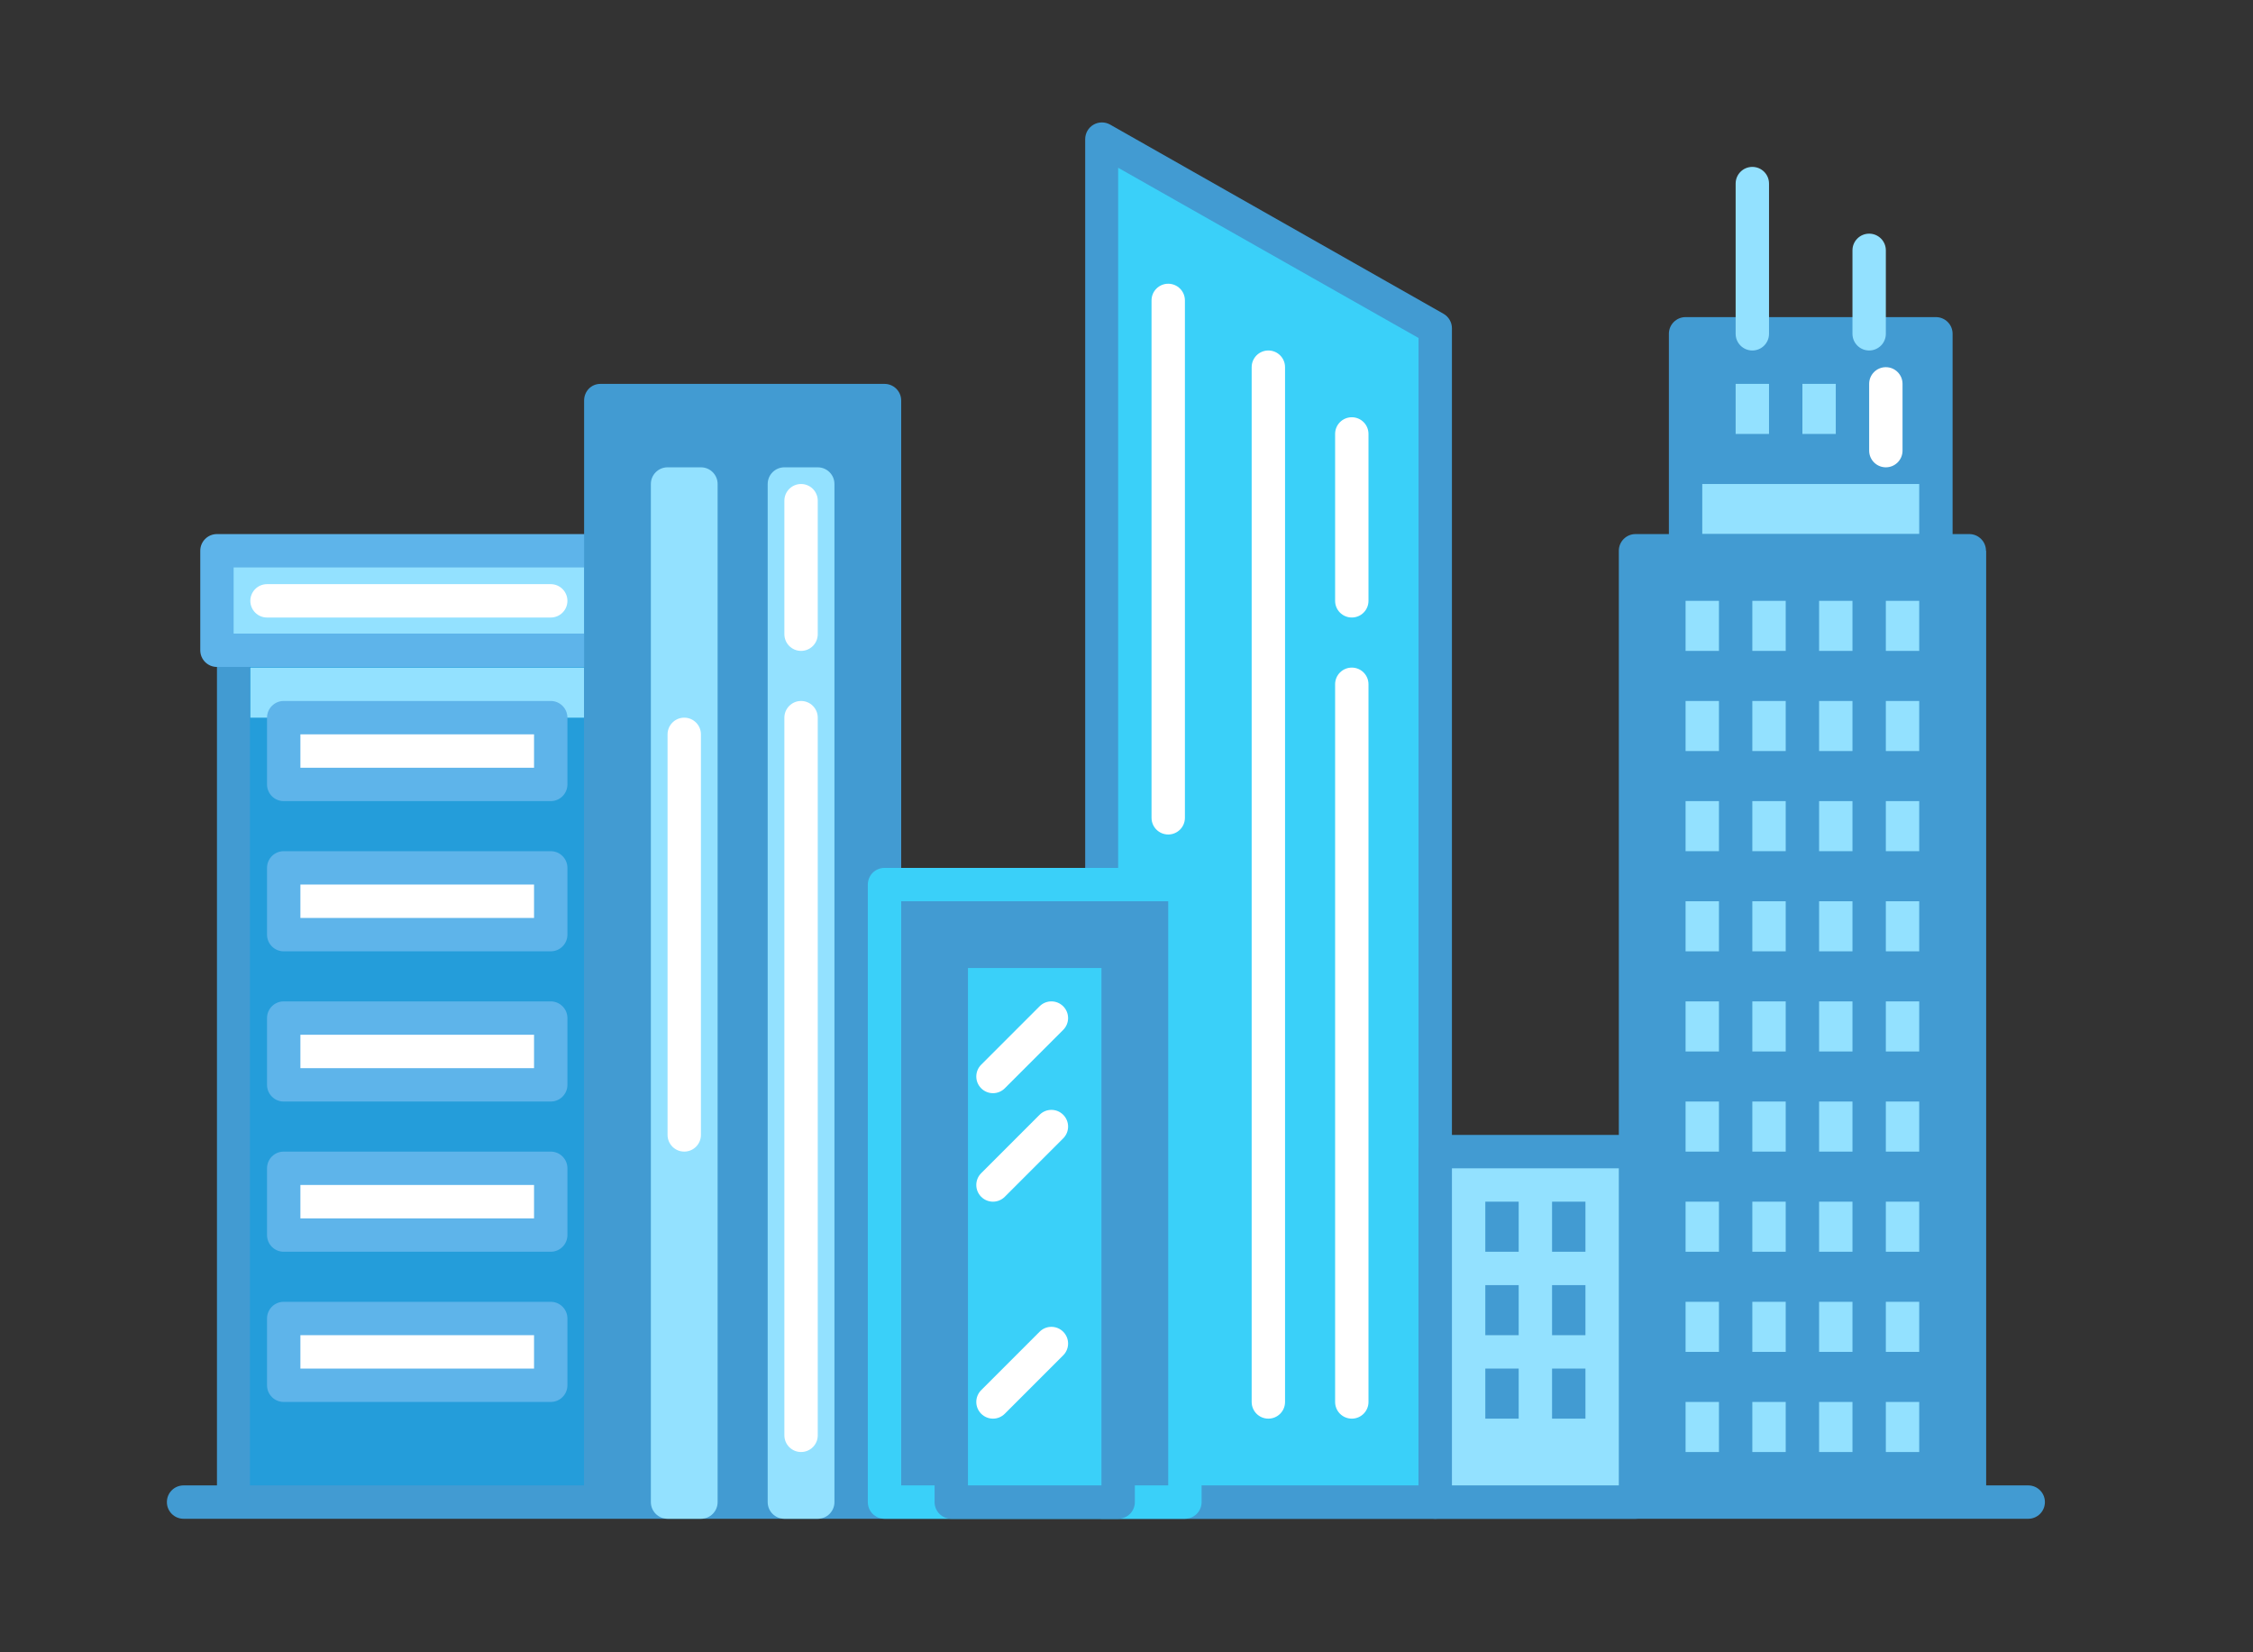 <?xml version="1.0" encoding="UTF-8"?>
<svg width="135px" height="99px" viewBox="0 0 135 99" version="1.1" xmlns="http://www.w3.org/2000/svg" xmlns:xlink="http://www.w3.org/1999/xlink">
    <rect x="0" y="0" width="135" height="99" fill="#333333" stroke="none"/>
    <!-- Generator: Sketch 43.1 (39012) - http://www.bohemiancoding.com/sketch -->
    <title>Artboard</title>
    <desc>Created with Sketch.</desc>
    <defs></defs>
    <g id="Homepage" stroke="none" stroke-width="1" fill="none" fill-rule="evenodd">
        <g id="Artboard">
            <g id="Page-1" transform="translate(4, -14)">
                <path d="M117.531,105 L7,105 C6.447,105 6,104.553 6,104 C6,103.447 6.447,103 7,103 L117.531,103 C118.084,103 118.531,103.447 118.531,104 C118.531,104.553 118.084,105 117.531,105" id="Fill-13" fill="#429BD2"></path>
                <polygon id="Fill-15" fill="#249DDA" points="9.975 103.962 32 103.962 32 49.001 9.975 49.001"></polygon>
                <polygon id="Fill-17" fill="#93E1FF" points="11 57 32 57 32 54 11 54"></polygon>
                <path d="M10.975,103 L31,103 L31,50.001 L10.975,50.001 L10.975,103 Z M32,104.962 L9.975,104.962 C9.423,104.962 9,104.515 9,103.962 L9,49.001 C9,48.448 9.423,48.001 9.975,48.001 L32,48.001 C32.552,48.001 33,48.448 33,49.001 L33,103.962 C33,104.515 32.552,104.962 32,104.962 L32,104.962 Z" id="Fill-18" fill="#429BD2"></path>
                <polygon id="Fill-19" fill="#93E1FF" points="8.975 52.961 32 52.961 32 47 8.975 47"></polygon>
                <path d="M10,51.961 L31,51.961 L31,48 L10,48 L10,51.961 Z M32,53.961 L9,53.961 C8.447,53.961 8,53.514 8,52.961 L8,47 C8,46.448 8.447,46 9,46 L32,46 C32.552,46 33,46.448 33,47 L33,52.961 C33,53.514 32.552,53.961 32,53.961 L32,53.961 Z" id="Fill-20" fill="#5EB4EA"></path>
                <polygon id="Fill-21" fill="#FFFFFF" points="13 61 29 61 29 57 13 57"></polygon>
                <path d="M14,60 L28,60 L28,58 L14,58 L14,60 Z M29,62 L13,62 C12.448,62 12,61.552 12,61 L12,57 C12,56.448 12.448,56 13,56 L29,56 C29.552,56 30,56.448 30,57 L30,61 C30,61.552 29.552,62 29,62 L29,62 Z" id="Fill-22" fill="#5EB4EA"></path>
                <polygon id="Fill-23" fill="#FFFFFF" points="13 70 29 70 29 66 13 66"></polygon>
                <path d="M14,69 L28,69 L28,67 L14,67 L14,69 Z M29,71 L13,71 C12.448,71 12,70.553 12,70 L12,66 C12,65.447 12.448,65 13,65 L29,65 C29.552,65 30,65.447 30,66 L30,70 C30,70.553 29.552,71 29,71 L29,71 Z" id="Fill-24" fill="#5EB4EA"></path>
                <polygon id="Fill-25" fill="#FFFFFF" points="13 79 29 79 29 75 13 75"></polygon>
                <path d="M14,78 L28,78 L28,76 L14,76 L14,78 Z M29,80 L13,80 C12.448,80 12,79.553 12,79 L12,75 C12,74.447 12.448,74 13,74 L29,74 C29.552,74 30,74.447 30,75 L30,79 C30,79.553 29.552,80 29,80 L29,80 Z" id="Fill-26" fill="#5EB4EA"></path>
                <polygon id="Fill-27" fill="#FFFFFF" points="13 88 29 88 29 84 13 84"></polygon>
                <path d="M14,87 L28,87 L28,85 L14,85 L14,87 Z M29,89 L13,89 C12.448,89 12,88.553 12,88 L12,84 C12,83.447 12.448,83 13,83 L29,83 C29.552,83 30,83.447 30,84 L30,88 C30,88.553 29.552,89 29,89 L29,89 Z" id="Fill-28" fill="#5EB4EA"></path>
                <polygon id="Fill-29" fill="#FFFFFF" points="13 97 29 97 29 93 13 93"></polygon>
                <path d="M14,96 L28,96 L28,94 L14,94 L14,96 Z M29,98 L13,98 C12.448,98 12,97.553 12,97 L12,93 C12,92.447 12.448,92 13,92 L29,92 C29.552,92 30,92.447 30,93 L30,97 C30,97.553 29.552,98 29,98 L29,98 Z" id="Fill-30" fill="#5EB4EA"></path>
                <path d="M29,51 L12,51 C11.448,51 11,50.552 11,50 C11,49.448 11.448,49 12,49 L29,49 C29.552,49 30,49.448 30,50 C30,50.552 29.552,51 29,51" id="Fill-31" fill="#FFFFFF"></path>
                <polygon id="Fill-32" fill="#3AD0F9" points="81.975 104 62 104 62 22.335 81.975 33.669"></polygon>
                <path d="M63,103 L81,103 L81,34.252 L63,24.052 L63,103 Z M82,105 L62.025,105 C61.473,105 61.025,104.553 61.025,104 L61.025,22.335 C61.025,21.979 61.215,21.649 61.522,21.471 C61.831,21.293 62.21,21.29 62.519,21.465 L82.493,32.799 C82.807,32.978 83,33.31 83,33.669 L83,104 C83,104.553 82.553,105 82,105 L82,105 Z" id="Fill-33" fill="#429BD2"></path>
                <path d="M66,64 C65.447,64 65,63.552 65,63 L65,32 C65,31.448 65.447,31 66,31 C66.553,31 67,31.448 67,32 L67,63 C67,63.552 66.553,64 66,64" id="Fill-34" fill="#FFFFFF"></path>
                <path d="M72,99 C71.447,99 71,98.553 71,98 L71,36 C71,35.448 71.447,35 72,35 C72.553,35 73,35.448 73,36 L73,98 C73,98.553 72.553,99 72,99" id="Fill-35" fill="#FFFFFF"></path>
                <path d="M77,99 C76.447,99 76,98.553 76,98 L76,55 C76,54.448 76.447,54 77,54 C77.553,54 78,54.448 78,55 L78,98 C78,98.553 77.553,99 77,99" id="Fill-36" fill="#FFFFFF"></path>
                <path d="M77,50.999 C76.447,50.999 76,50.552 76,49.999 L76,40 C76,39.448 76.447,39 77,39 C77.553,39 78,39.448 78,40 L78,49.999 C78,50.552 77.553,50.999 77,50.999" id="Fill-37" fill="#FFFFFF"></path>
                <polygon id="Fill-39" fill="#429BD2" points="94 103.962 115 103.962 115 47 94 47"></polygon>
                <polygon id="Fill-40" fill="#429BD2" points="96.858 47 111.143 47 111.143 34 96.858 34"></polygon>
                <path d="M95,103 L113,103 L113,48 L95,48 L95,103 Z M114,104.962 L94,104.962 C93.447,104.962 93,104.515 93,103.962 L93,47 C93,46.448 93.447,46 94,46 L114,46 C114.553,46 115,46.448 115,47 L115,103.962 C115,104.515 114.553,104.962 114,104.962 L114,104.962 Z" id="Fill-41" fill="#429BD2"></path>
                <polygon id="Fill-42" fill="#93E1FF" points="97 46 112 46 112 43 97 43"></polygon>
                <path d="M98,46 L111,46 L111,35 L98,35 L98,46 Z M112,48 L97,48 C96.447,48 96,47.552 96,47 L96,34 C96,33.448 96.447,33 97,33 L112,33 C112.553,33 113,33.448 113,34 L113,47 C113,47.552 112.553,48 112,48 L112,48 Z" id="Fill-43" fill="#429BD2"></path>
                <path d="M101,35 C100.447,35 100,34.552 100,34 L100,25 C100,24.448 100.447,24 101,24 C101.553,24 102,24.448 102,25 L102,34 C102,34.552 101.553,35 101,35" id="Fill-44" fill="#93E1FF"></path>
                <path d="M108,35 C107.447,35 107,34.552 107,34 L107,29 C107,28.448 107.447,28 108,28 C108.553,28 109,28.448 109,29 L109,34 C109,34.552 108.553,35 108,35" id="Fill-45" fill="#93E1FF"></path>
                <polygon id="Fill-46" fill="#93E1FF" points="97 53 99 53 99 50 97 50"></polygon>
                <polygon id="Fill-47" fill="#93E1FF" points="101 53 103 53 103 50 101 50"></polygon>
                <polygon id="Fill-48" fill="#93E1FF" points="100 40 102 40 102 37 100 37"></polygon>
                <polygon id="Fill-49" fill="#93E1FF" points="104 40 106 40 106 37 104 37"></polygon>
                <polygon id="Fill-50" fill="#93E1FF" points="105 53 107 53 107 50 105 50"></polygon>
                <polygon id="Fill-51" fill="#93E1FF" points="109 53 111 53 111 50 109 50"></polygon>
                <polygon id="Fill-52" fill="#93E1FF" points="97 59 99 59 99 56 97 56"></polygon>
                <polygon id="Fill-53" fill="#93E1FF" points="101 59 103 59 103 56 101 56"></polygon>
                <polygon id="Fill-54" fill="#93E1FF" points="105 59 107 59 107 56 105 56"></polygon>
                <polygon id="Fill-55" fill="#93E1FF" points="109 59 111 59 111 56 109 56"></polygon>
                <polygon id="Fill-56" fill="#93E1FF" points="97 65 99 65 99 62 97 62"></polygon>
                <polygon id="Fill-57" fill="#93E1FF" points="101 65 103 65 103 62 101 62"></polygon>
                <polygon id="Fill-58" fill="#93E1FF" points="105 65 107 65 107 62 105 62"></polygon>
                <polygon id="Fill-59" fill="#93E1FF" points="109 65 111 65 111 62 109 62"></polygon>
                <polygon id="Fill-60" fill="#93E1FF" points="97 71 99 71 99 68 97 68"></polygon>
                <polygon id="Fill-61" fill="#93E1FF" points="101 71 103 71 103 68 101 68"></polygon>
                <polygon id="Fill-62" fill="#93E1FF" points="105 71 107 71 107 68 105 68"></polygon>
                <polygon id="Fill-63" fill="#93E1FF" points="109 71 111 71 111 68 109 68"></polygon>
                <polygon id="Fill-64" fill="#93E1FF" points="97 77 99 77 99 74 97 74"></polygon>
                <polygon id="Fill-65" fill="#93E1FF" points="101 77 103 77 103 74 101 74"></polygon>
                <polygon id="Fill-66" fill="#93E1FF" points="105 77 107 77 107 74 105 74"></polygon>
                <polygon id="Fill-67" fill="#93E1FF" points="109 77 111 77 111 74 109 74"></polygon>
                <polygon id="Fill-68" fill="#93E1FF" points="97 83 99 83 99 80 97 80"></polygon>
                <polygon id="Fill-69" fill="#93E1FF" points="101 83 103 83 103 80 101 80"></polygon>
                <polygon id="Fill-70" fill="#93E1FF" points="105 83 107 83 107 80 105 80"></polygon>
                <polygon id="Fill-71" fill="#93E1FF" points="109 83 111 83 111 80 109 80"></polygon>
                <polygon id="Fill-72" fill="#93E1FF" points="97 89 99 89 99 86 97 86"></polygon>
                <polygon id="Fill-73" fill="#93E1FF" points="101 89 103 89 103 86 101 86"></polygon>
                <polygon id="Fill-74" fill="#93E1FF" points="105 89 107 89 107 86 105 86"></polygon>
                <polygon id="Fill-75" fill="#93E1FF" points="109 89 111 89 111 86 109 86"></polygon>
                <polygon id="Fill-76" fill="#93E1FF" points="97 95 99 95 99 92 97 92"></polygon>
                <polygon id="Fill-77" fill="#93E1FF" points="101 95 103 95 103 92 101 92"></polygon>
                <polygon id="Fill-78" fill="#93E1FF" points="105 95 107 95 107 92 105 92"></polygon>
                <polygon id="Fill-79" fill="#93E1FF" points="109 95 111 95 111 92 109 92"></polygon>
                <polygon id="Fill-80" fill="#93E1FF" points="97 101 99 101 99 98 97 98"></polygon>
                <polygon id="Fill-81" fill="#93E1FF" points="101 101 103 101 103 98 101 98"></polygon>
                <polygon id="Fill-82" fill="#93E1FF" points="105 101 107 101 107 98 105 98"></polygon>
                <polygon id="Fill-83" fill="#93E1FF" points="109 101 111 101 111 98 109 98"></polygon>
                <path d="M109,42 C108.447,42 108,41.552 108,41 L108,37 C108,36.448 108.447,36 109,36 C109.553,36 110,36.448 110,37 L110,41 C110,41.552 109.553,42 109,42" id="Fill-84" fill="#FFFFFF"></path>
                <polygon id="Fill-85" fill="#429BD2" points="31.975 103.962 49 103.962 49 38.001 31.975 38.001"></polygon>
                <path d="M32.975,103 L48,103 L48,39 L32.975,39 L32.975,103 Z M49,104.962 L31.975,104.962 C31.423,104.962 31,104.515 31,103.962 L31,38.001 C31,37.448 31.423,37.001 31.975,37.001 L49,37.001 C49.552,37.001 50,37.448 50,38.001 L50,103.962 C50,104.515 49.552,104.962 49,104.962 L49,104.962 Z" id="Fill-86" fill="#429BD2"></path>
                <path d="M38,105 L36,105 C35.448,105 35,104.553 35,104 L35,43 C35,42.448 35.448,42 36,42 L38,42 C38.552,42 39,42.448 39,43 L39,104 C39,104.553 38.552,105 38,105" id="Fill-87" fill="#93E1FF"></path>
                <path d="M45,105 L43,105 C42.448,105 42,104.553 42,104 L42,43 C42,42.448 42.448,42 43,42 L45,42 C45.552,42 46,42.448 46,43 L46,104 C46,104.553 45.552,105 45,105" id="Fill-88" fill="#93E1FF"></path>
                <path d="M44,101 C43.448,101 43,100.553 43,100 L43,57 C43,56.448 43.448,56 44,56 C44.552,56 45,56.448 45,57 L45,100 C45,100.553 44.552,101 44,101" id="Fill-89" fill="#FFFFFF"></path>
                <path d="M44,52.999 C43.448,52.999 43,52.552 43,51.999 L43,44 C43,43.448 43.448,43 44,43 C44.552,43 45,43.448 45,44 L45,51.999 C45,52.552 44.552,52.999 44,52.999" id="Fill-90" fill="#FFFFFF"></path>
                <path d="M37,83 C36.448,83 36,82.553 36,82 L36,58 C36,57.448 36.448,57 37,57 C37.552,57 38,57.448 38,58 L38,82 C38,82.553 37.552,83 37,83" id="Fill-91" fill="#FFFFFF"></path>
                <polygon id="Fill-92" fill="#429BD2" points="49 104 67 104 67 67.001 49 67.001"></polygon>
                <path d="M50,103 L66,103 L66,68.001 L50,68.001 L50,103 Z M67,105 L49,105 C48.448,105 48,104.553 48,104 L48,67.001 C48,66.448 48.448,66.001 49,66.001 L67,66.001 C67.553,66.001 68,66.448 68,67.001 L68,104 C68,104.553 67.553,105 67,105 L67,105 Z" id="Fill-93" fill="#3AD0F9"></path>
                <polygon id="Fill-94" fill="#3AD0F9" points="53 104 63 104 63 71 53 71"></polygon>
                <path d="M54,103 L62,103 L62,72 L54,72 L54,103 Z M63,105 L53,105 C52.448,105 52,104.553 52,104 L52,71 C52,70.447 52.448,70 53,70 L63,70 C63.552,70 64,70.447 64,71 L64,104 C64,104.553 63.552,105 63,105 L63,105 Z" id="Fill-95" fill="#429BD2"></path>
                <path d="M55.5,86 C55.244,86 54.988,85.902 54.793,85.707 C54.402,85.316 54.402,84.684 54.793,84.293 L58.293,80.793 C58.684,80.402 59.316,80.402 59.707,80.793 C60.098,81.184 60.098,81.816 59.707,82.207 L56.207,85.707 C56.012,85.902 55.756,86 55.5,86" id="Fill-96" fill="#FFFFFF"></path>
                <path d="M55.5,79.5 C55.244,79.5 54.988,79.402 54.793,79.207 C54.402,78.816 54.402,78.184 54.793,77.793 L58.293,74.293 C58.684,73.902 59.316,73.902 59.707,74.293 C60.098,74.684 60.098,75.316 59.707,75.707 L56.207,79.207 C56.012,79.402 55.756,79.5 55.5,79.5" id="Fill-97" fill="#FFFFFF"></path>
                <path d="M55.5,99 C55.244,99 54.988,98.902 54.793,98.707 C54.402,98.316 54.402,97.684 54.793,97.293 L58.293,93.793 C58.684,93.402 59.316,93.402 59.707,93.793 C60.098,94.184 60.098,94.816 59.707,95.207 L56.207,98.707 C56.012,98.902 55.756,99 55.5,99" id="Fill-98" fill="#FFFFFF"></path>
                <polygon id="Fill-99" fill="#93E1FF" points="82 104 94 104 94 83.001 82 83.001"></polygon>
                <path d="M83,103 L93,103 L93,84.001 L83,84.001 L83,103 Z M94,105 L82,105 C81.447,105 81,104.553 81,104 L81,83.001 C81,82.448 81.447,82.001 82,82.001 L94,82.001 C94.553,82.001 95,82.448 95,83.001 L95,104 C95,104.553 94.553,105 94,105 L94,105 Z" id="Fill-100" fill="#429BD2"></path>
                <polygon id="Fill-101" fill="#429BD2" points="85 89 87 89 87 86 85 86"></polygon>
                <polygon id="Fill-102" fill="#429BD2" points="89 89 91 89 91 86 89 86"></polygon>
                <polygon id="Fill-103" fill="#429BD2" points="85 94 87 94 87 91 85 91"></polygon>
                <polygon id="Fill-104" fill="#429BD2" points="89 94 91 94 91 91 89 91"></polygon>
                <polygon id="Fill-105" fill="#429BD2" points="85 99 87 99 87 96 85 96"></polygon>
                <polygon id="Fill-106" fill="#429BD2" points="89 99 91 99 91 96 89 96"></polygon>
            </g>
        </g>
    </g>
</svg>